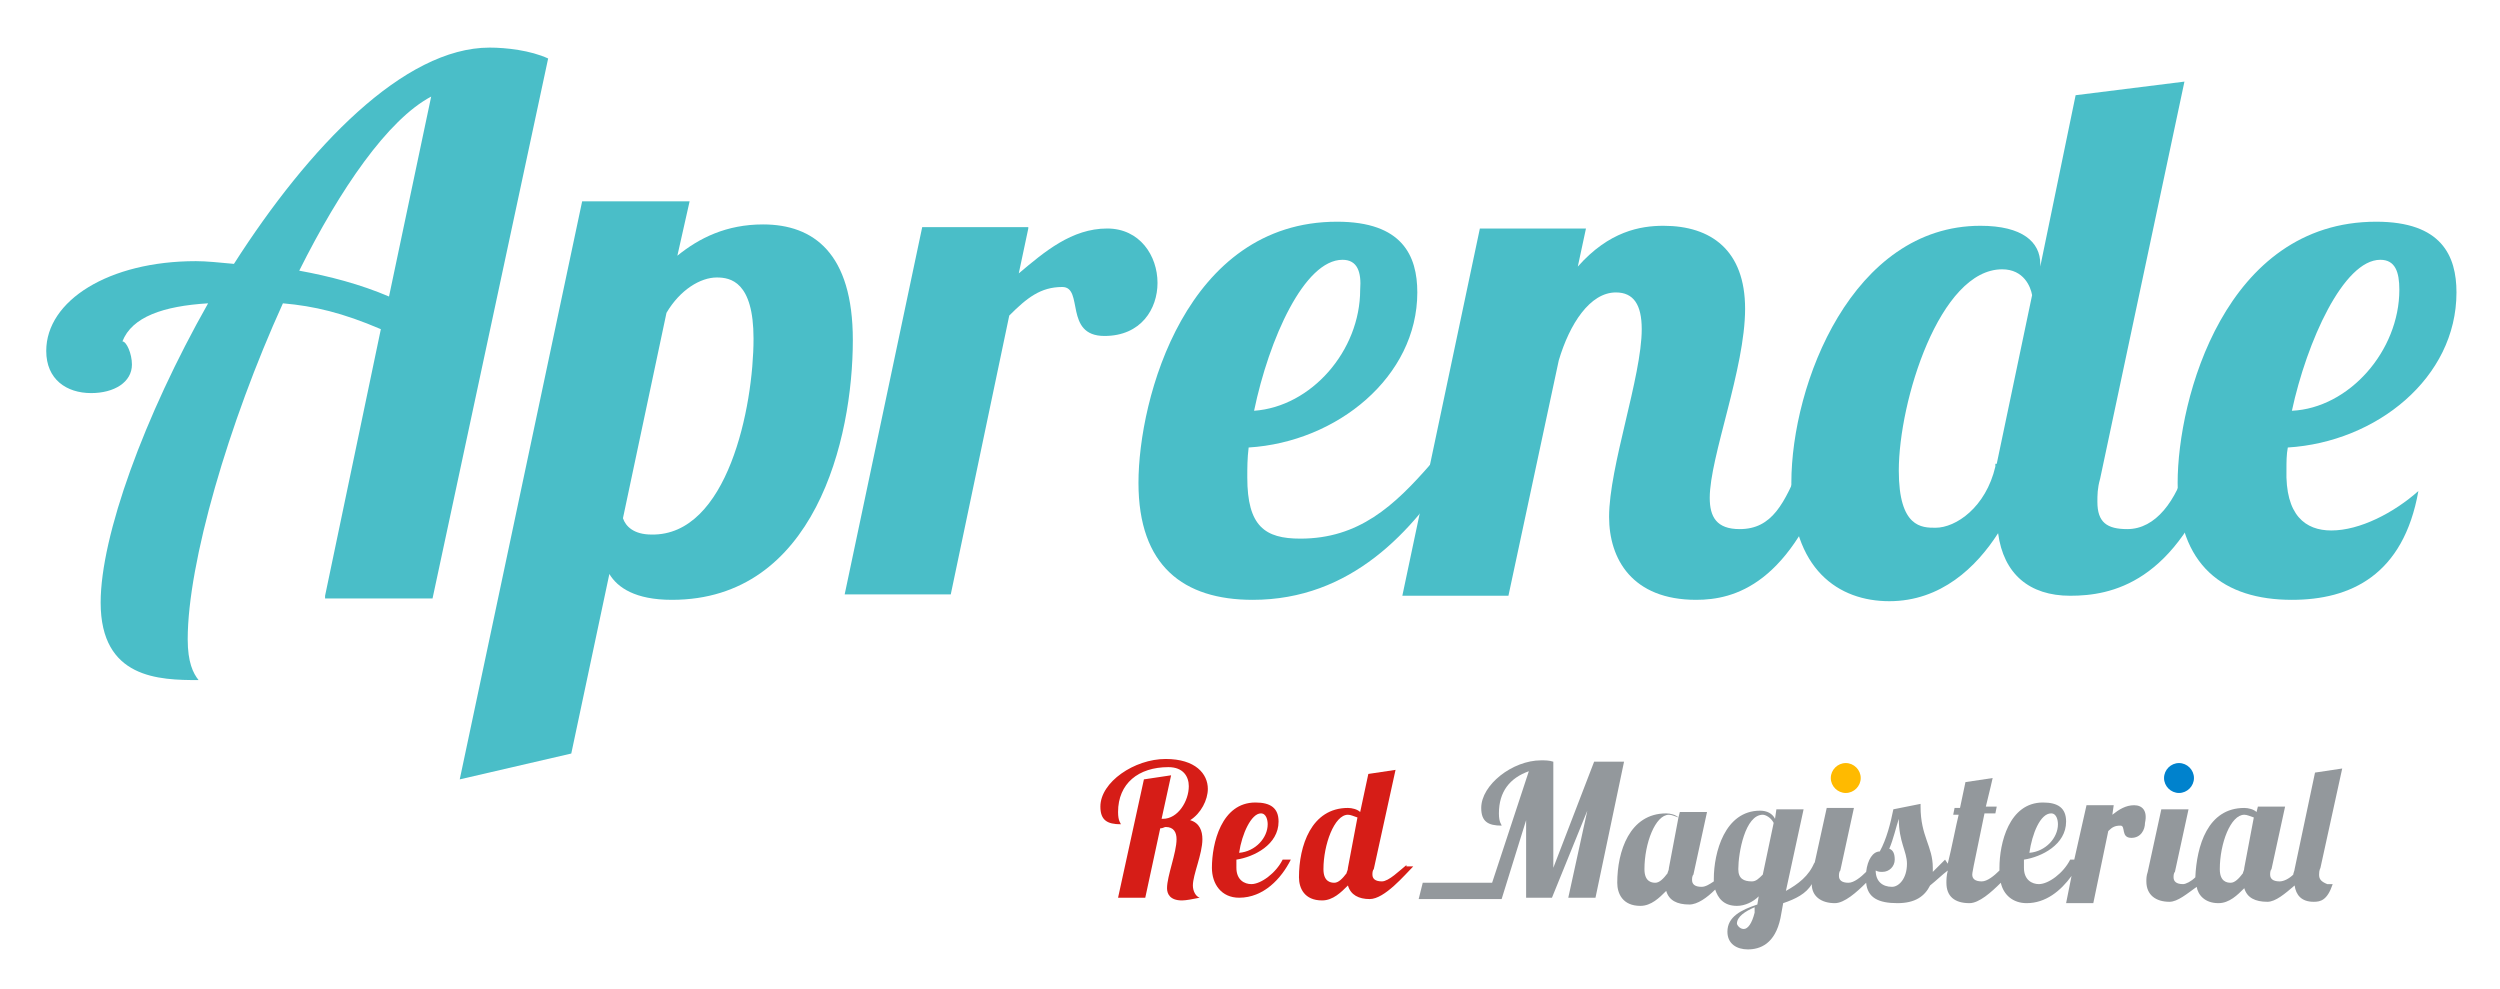 <?xml version="1.0" encoding="utf-8"?>
<!-- Generator: Adobe Illustrator 25.2.1, SVG Export Plug-In . SVG Version: 6.00 Build 0)  -->
<svg version="1.1" id="Layer_1" xmlns="http://www.w3.org/2000/svg" xmlns:xlink="http://www.w3.org/1999/xlink" x="0px" y="0px"
	 viewBox="0 0 183.8 72.7" style="enable-background:new 0 0 183.8 72.7;" xml:space="preserve">
<style type="text/css">
	.st0{fill:#FFBA00;}
	.st1{fill:#D61D17;}
	.st2{fill:#93989C;}
	.st3{fill:#0082CD;}
	.st4{fill:#4ABEC8;}
</style>
<g>
	<g>
		<path class="st0" d="M135.7,58.3c0.6,0,1.1-0.5,1.1-1.1c0-0.6-0.5-1.1-1.1-1.1s-1.1,0.5-1.1,1.1C134.6,57.8,135.1,58.3,135.7,58.3
			z"/>
		<g>
			<path class="st1" d="M103.4,63.6c-0.5,0.4-1.3,1.2-1.8,1.2c-0.5,0-0.7-0.2-0.7-0.5c0-0.1,0-0.3,0.1-0.4l1.6-7.3l-2,0.3l-0.6,2.8
				c-0.2-0.2-0.6-0.3-0.9-0.3c-2.7,0-3.6,2.8-3.6,5.1c0,0.8,0.4,1.7,1.7,1.7c0.8,0,1.4-0.6,1.9-1.1c0.2,0.7,0.8,1,1.6,1
				c1.1,0,2.6-1.8,3.2-2.4H103.4z M99.1,63.8c0,0.2-0.1,0.3-0.1,0.4c-0.3,0.4-0.6,0.7-0.9,0.7c-0.3,0-0.8-0.1-0.8-1
				c0-1.8,0.8-4,1.8-4c0.2,0,0.4,0.1,0.7,0.2L99.1,63.8z"/>
			<path class="st1" d="M94.3,63.2c-0.5,1-1.6,1.8-2.3,1.8c-0.5,0-1.1-0.3-1.1-1.2c0-0.2,0-0.4,0-0.6c1.3-0.2,3.1-1.1,3.1-2.8
				c0-1-0.6-1.4-1.7-1.4c-2.5,0-3.2,3-3.2,4.8c0,1.2,0.7,2.2,2,2.2c1.8,0,3.1-1.4,3.8-2.8H94.3z M92.7,59.8c0.4,0,0.5,0.5,0.5,0.8
				c0,1-0.9,2-2.1,2.1C91.3,61.3,92,59.8,92.7,59.8z"/>
			<path class="st1" d="M88.8,58c0-1.1-0.9-2.2-3.1-2.2c-2.3,0-4.8,1.7-4.8,3.5c0,1,0.5,1.3,1.5,1.3c0-0.1-0.2-0.2-0.2-0.9
				c0-2.1,1.5-3.3,3.7-3.3c1.1,0,1.5,0.7,1.5,1.4c0,1.1-0.8,2.4-1.9,2.4h-0.1l0.7-3.2l-2,0.3L82.2,66h2l1.1-5.1
				c0.2,0,0.3-0.1,0.4-0.1c0.6,0,0.8,0.4,0.8,0.9c0,1-0.7,2.7-0.7,3.6c0,0.4,0.2,0.9,1.1,0.9c0.3,0,0.8-0.1,1.3-0.2
				c-0.3-0.1-0.5-0.5-0.5-0.9c0-0.8,0.7-2.3,0.7-3.4c0-0.6-0.2-1.2-0.9-1.4C88.3,59.8,88.8,58.8,88.8,58z"/>
		</g>
		<g>
			<path class="st2" d="M117.2,56l-3,7.8V56c-0.3-0.1-0.6-0.1-0.9-0.1c-2.1,0-4.4,1.8-4.4,3.5c0,1,0.5,1.3,1.5,1.3
				c0-0.1-0.2-0.2-0.2-0.9c0-1.6,0.8-2.6,2.2-3.1l-2.7,8.2h-5.1l-0.3,1.2h5h0.2h0.9l1.8-5.8V66h1.9l2.6-6.4l-1.4,6.4h2l2.1-10H117.2
				z"/>
			<path class="st2" d="M170.5,64.3c0-0.1,0-0.3,0.1-0.5l1.6-7.3l-2,0.3l-1.5,7.1c0,0.1-0.1,0.3-0.1,0.4c-0.3,0.3-0.7,0.5-1,0.5
				c-0.5,0-0.7-0.2-0.7-0.5c0-0.1,0-0.3,0.1-0.4l1-4.6h-2l-0.1,0.4c-0.2-0.2-0.6-0.3-0.9-0.3c-2.7,0-3.5,2.8-3.6,5.1
				c-0.3,0.3-0.7,0.5-0.9,0.5c-0.5,0-0.7-0.2-0.7-0.5c0-0.1,0-0.3,0.1-0.4l1-4.6h-2l-1,4.6c-0.1,0.3-0.1,0.5-0.1,0.7
				c0,1,0.7,1.5,1.7,1.5c0.6,0,1.3-0.6,2-1.1c0.1,0.6,0.6,1.2,1.6,1.2c0.8,0,1.4-0.6,1.9-1.1c0.2,0.7,0.8,1,1.7,1
				c0.6,0,1.3-0.6,2-1.2c0.1,0.7,0.5,1.2,1.4,1.2c0.5,0,1-0.1,1.4-1.3c-0.1,0-0.3,0-0.4,0C170.6,64.8,170.5,64.6,170.5,64.3z
				 M165,63.8c0,0.2-0.1,0.3-0.1,0.4c-0.3,0.4-0.6,0.7-0.9,0.7c-0.3,0-0.8-0.1-0.8-1c0-1.9,0.8-4,1.8-4c0.2,0,0.4,0.1,0.7,0.2
				L165,63.8z"/>
			<path class="st2" d="M156.9,59.2c-0.6,0-1.1,0.3-1.6,0.7l0.1-0.7h-2l-0.9,4h-0.3c-0.5,1-1.6,1.8-2.3,1.8c-0.5,0-1.1-0.3-1.1-1.2
				c0-0.2,0-0.4,0-0.6c1.3-0.2,3.1-1.1,3.1-2.8c0-1-0.6-1.4-1.7-1.4c-2.5,0-3.2,3-3.2,4.8c0,0.1,0,0.1,0,0.2
				c-0.4,0.4-0.9,0.8-1.3,0.8c-0.5,0-0.7-0.2-0.7-0.5c0-0.1,0-0.2,0.9-4.5h0.8l0.1-0.5h-0.8c0.3-1.2,0.5-2.1,0.5-2.1l-2,0.3
				l-0.4,1.9h-0.4l-0.1,0.5h0.4c-0.2,0.8-0.5,2.4-0.8,3.6l-0.2-0.3c-0.2,0.2-0.5,0.5-0.9,0.9c0-0.1,0-0.2,0-0.3
				c0-1.6-0.9-2.3-0.9-4.5v-0.2l-2,0.4c-0.2,1-0.5,2.2-1,3.1c-0.5,0-0.9,0.6-1,1.5c-0.4,0.4-0.9,0.8-1.3,0.8c-0.5,0-0.7-0.2-0.7-0.5
				c0-0.1,0-0.3,0.1-0.4l1-4.6h-2l-0.9,4.1l0-0.1c-0.4,1-1.2,1.6-2.1,2.1l1.3-6h-2l-0.1,0.7c-0.2-0.4-0.6-0.6-1.1-0.6
				c-2.6,0-3.4,3.1-3.4,5c0,0,0,0.1,0,0.2c-0.3,0.2-0.6,0.4-0.9,0.4c-0.5,0-0.7-0.2-0.7-0.5c0-0.1,0-0.3,0.1-0.4l1-4.6h-2l-0.1,0.4
				c-0.2-0.2-0.6-0.3-0.9-0.3c-2.7,0-3.6,2.8-3.6,5.1c0,0.8,0.4,1.7,1.7,1.7c0.8,0,1.4-0.6,1.9-1.1c0.2,0.7,0.8,1,1.7,1
				c0.6,0,1.3-0.5,1.9-1.1c0.2,0.6,0.6,1.2,1.6,1.2c0.6,0,1.2-0.3,1.6-0.7l-0.1,0.6c-1.2,0.4-2.2,0.9-2.2,2c0,0.9,0.7,1.3,1.5,1.3
				c0.9,0,2-0.4,2.4-2.3l0.2-1.1c0.9-0.3,1.7-0.7,2.1-1.4c0,0.9,0.7,1.4,1.7,1.4c0.7,0,1.6-0.8,2.3-1.5c0.1,1.1,0.9,1.5,2.3,1.5
				c1.3,0,2-0.5,2.4-1.3c0.5-0.4,0.9-0.8,1.3-1.1c-0.1,0.4-0.1,0.7-0.1,0.9c0,1,0.6,1.5,1.7,1.5c0.7,0,1.6-0.8,2.3-1.5
				c0.2,0.9,0.9,1.5,1.9,1.5c1.4,0,2.5-0.9,3.3-2l-0.4,2h2l1.1-5.3c0.3-0.3,0.5-0.4,0.9-0.4c0.4,0,0,0.9,0.8,0.9c0.7,0,1-0.6,1-1.1
				C157.9,59.6,157.5,59.2,156.9,59.2z M150.8,59.8c0.4,0,0.5,0.5,0.5,0.8c0,1-0.9,2-2.1,2.1C149.4,61.3,150,59.8,150.8,59.8z
				 M122.7,63.8c0,0.2-0.1,0.3-0.1,0.4c-0.3,0.4-0.6,0.7-0.9,0.7c-0.3,0-0.8-0.1-0.8-1c0-1.9,0.8-4,1.8-4c0.2,0,0.4,0.1,0.7,0.2
				L122.7,63.8z M129,67.1c-0.2,0.8-0.5,1.2-0.8,1.2c-0.3,0-0.5-0.3-0.5-0.4c0-0.5,0.6-0.9,1.3-1.2L129,67.1z M129.6,64.3
				c-0.3,0.3-0.5,0.5-0.8,0.5c-0.6,0-1-0.2-1-0.9c0-1.2,0.5-4,1.8-4c0.2,0,0.6,0.2,0.8,0.6L129.6,64.3z M139.1,65.2
				c-0.7,0-1.2-0.4-1.2-1.2c0.2,0.1,0.3,0.1,0.5,0.1c0.5,0,0.9-0.4,0.9-0.9c0-0.4-0.1-0.7-0.4-0.8c0.3-0.7,0.5-1.6,0.7-2.2
				c0,1.7,0.6,2.4,0.6,3.3C140.2,64.6,139.6,65.2,139.1,65.2z"/>
		</g>
		<path class="st3" d="M160.2,58.3c0.6,0,1.1-0.5,1.1-1.1c0-0.6-0.5-1.1-1.1-1.1c-0.6,0-1.1,0.5-1.1,1.1
			C159.1,57.8,159.6,58.3,160.2,58.3z"/>
	</g>
	<g>
		<path class="st4" d="M23.9,43.8L28,24.2c-2.8-1.2-4.9-1.7-7.2-1.9c-4,8.8-7,19.1-7,24.7c0,1.7,0.4,2.5,0.8,3
			c-2.9,0-7.2-0.1-7.2-5.7c0-4.9,3.2-13.7,7.9-22c-3.3,0.2-5.6,1-6.3,2.8c0.3,0,0.7,0.9,0.7,1.7c0,1.3-1.3,2.1-3,2.1
			c-1.8,0-3.3-1-3.3-3.1c0-3.7,4.6-6.6,11-6.6c0.8,0,1.7,0.1,2.8,0.2c5.5-8.6,12.5-15.9,18.8-15.9c1.2,0,3,0.2,4.3,0.8l-8.5,39.7
			H23.9z M31.7,7.1c-3.2,1.7-6.7,6.8-9.7,12.8c2.2,0.4,4.5,1,6.6,1.9L31.7,7.1z"/>
		<path class="st4" d="M50.7,14.8l-0.9,4c1.6-1.3,3.6-2.3,6.3-2.3c3.7,0,6.6,2.1,6.6,8.5c0,7.3-2.8,19.1-13.3,19.1
			c-2.7,0-4-0.9-4.6-1.9l-2.8,13.2l-8.2,1.9l9-42.5H50.7z M55.4,24.9c0-4.2-1.7-4.5-2.7-4.5c-1.2,0-2.7,0.9-3.7,2.6l-3.2,15.1
			c0.2,0.6,0.8,1.2,2.1,1.2C53.5,39.4,55.4,29.9,55.4,24.9z"/>
		<path class="st4" d="M75.6,16.8l-0.7,3.3c1.9-1.6,3.9-3.3,6.5-3.3c2.4,0,3.7,2,3.7,4c0,1.9-1.2,3.9-3.9,3.9c-3,0-1.5-3.6-3.1-3.6
			s-2.6,0.8-3.9,2.1l-4.3,20.5h-7.8l5.7-27H75.6z"/>
		<path class="st4" d="M95.6,39.6c4.3,0,6.9-2.4,9.6-5.5h1.8c-3.1,5-7.7,10-14.9,10c-5.1,0-8.4-2.5-8.4-8.6
			c0-6.2,3.5-19.2,14.6-19.2c4.8,0,5.9,2.5,5.9,5.2c0,6.2-5.9,11-12.4,11.4c-0.1,0.8-0.1,1.5-0.1,2.2C91.7,38.7,93,39.6,95.6,39.6z
			 M98.7,19.1c-2.8,0-5.4,5.8-6.5,11.1c4.2-0.3,7.8-4.4,7.8-8.9C100.1,20,99.8,19.1,98.7,19.1z"/>
		<path class="st4" d="M118.8,21.5c-1.9,0-3.4,2.3-4.2,5l-3.7,17.3h-7.8l5.7-27h7.8l-0.6,2.8c2.3-2.6,4.6-3,6.3-3c3.5,0,6,1.8,6,6.1
			c0,4.4-2.6,10.9-2.6,13.9c0,1.4,0.5,2.3,2.2,2.3c2.4,0,3.3-1.9,4.5-4.8h2.3c-3,8.9-7.2,10-10,10c-4.7,0-6.4-3-6.4-6.1
			c0-3.7,2.4-10.3,2.4-13.8C120.7,22.4,120.1,21.5,118.8,21.5z"/>
		<path class="st4" d="M160.6,6l-6.2,29.2c-0.2,0.7-0.2,1.2-0.2,1.7c0,1.5,0.7,2,2.2,2c2.1,0,3.6-2.1,4.4-4.8h2.3
			c-3.1,8.8-7.9,9.7-10.9,9.7s-4.9-1.6-5.3-4.6c-1.6,2.5-4.2,5-8,5c-3.7,0-7.2-2.3-7.2-8.7c0-7.3,4.5-18.9,13.9-18.9
			c3.1,0,4.4,1.2,4.4,2.8v0.2L152.6,7L160.6,6z M146.8,34.1l2.6-12.4c-0.1-0.6-0.6-1.9-2.2-1.9c-4.6,0-7.6,9.7-7.6,14.8
			c0,4.2,1.7,4.2,2.7,4.2c1.5,0,3.7-1.5,4.4-4.5V34.1z"/>
		<path class="st4" d="M171.4,39c2.1,0,4.6-1.3,6.4-2.9c-1.1,6.2-5,8-9.3,8c-5,0-8.4-2.5-8.4-8.6c0-6.2,3.5-19.2,14.6-19.2
			c4.8,0,5.9,2.5,5.9,5.2c0,6.3-5.9,11-12.4,11.4c-0.1,0.5-0.1,1.1-0.1,1.6C168,37.9,169.5,39,171.4,39z M175,19.1
			c-2.7,0-5.4,6-6.5,11.1c4.2-0.2,7.9-4.4,7.9-8.9C176.4,20,176.1,19.1,175,19.1z"/>
	</g>
</g>
</svg>